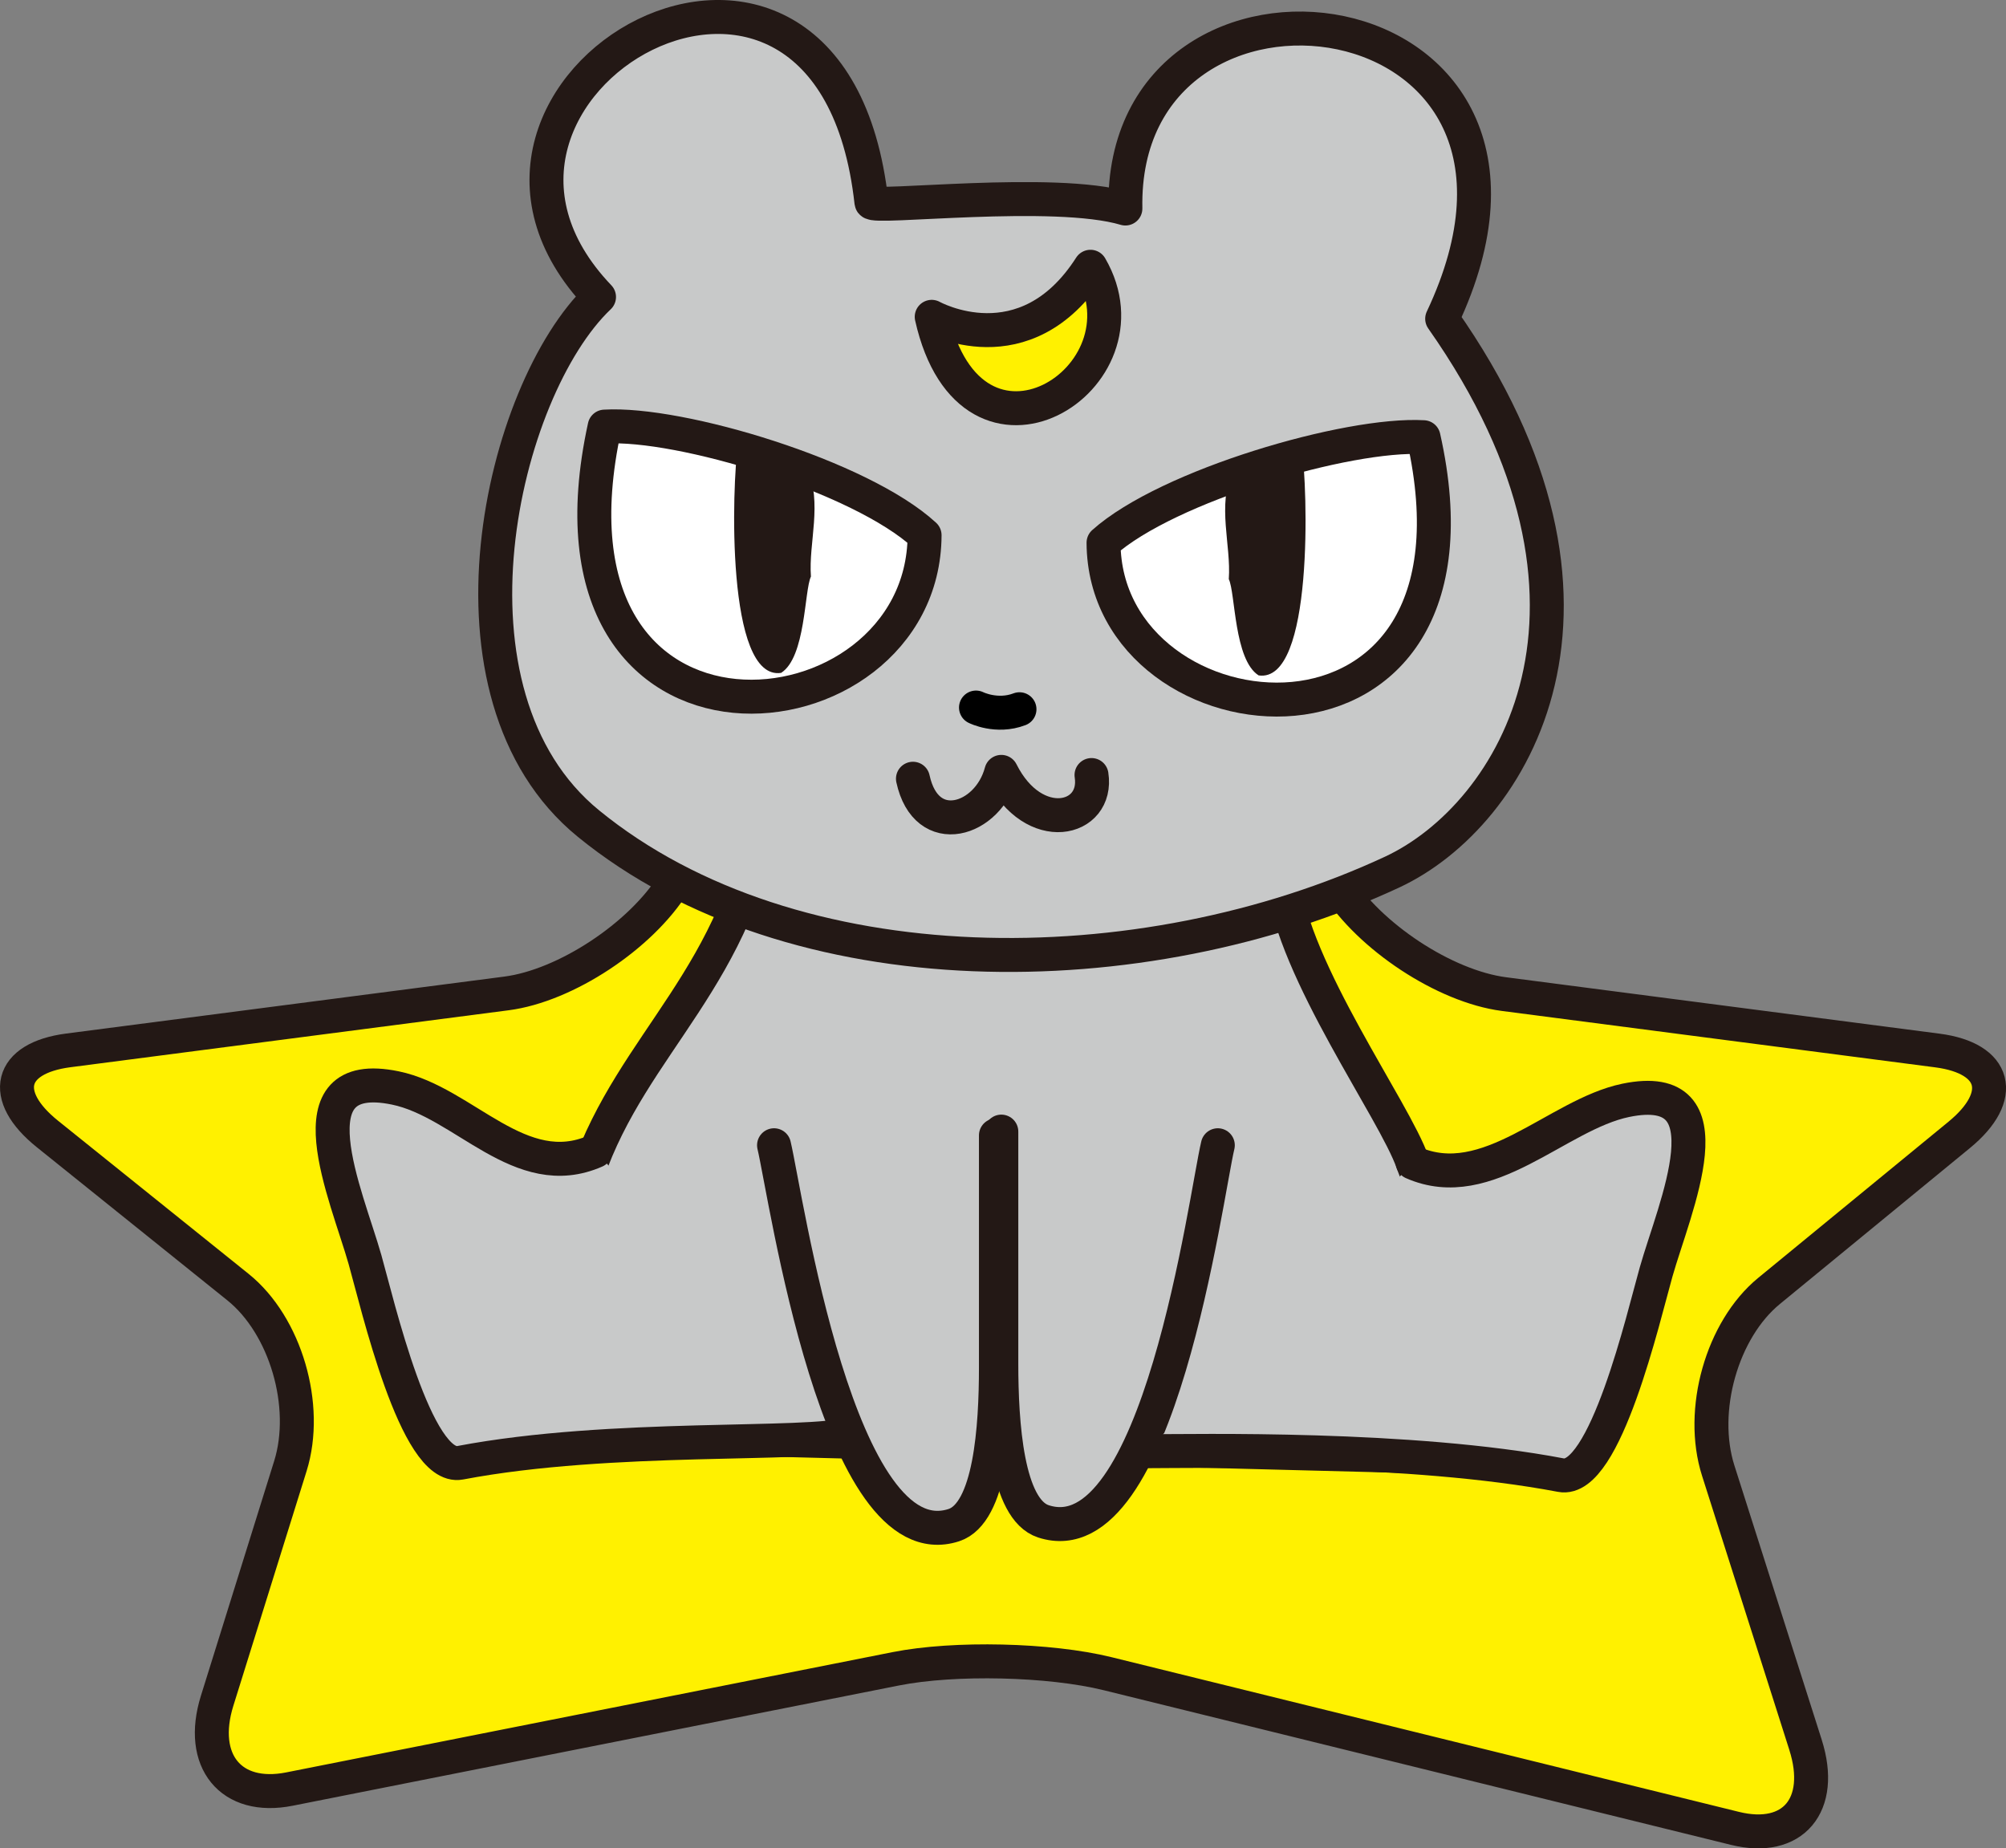 <?xml version="1.0" encoding="UTF-8"?>
<svg id="_レイヤー_2" data-name="レイヤー 2" xmlns="http://www.w3.org/2000/svg" viewBox="0 0 520.47 479.55">
  <rect x="0" y="0" width="520.47" height="479.55" fill="#808080" stroke="none"/>
  <defs>
    <style>
      .cls-1 {
        stroke: #000;
      }

      .cls-1, .cls-2, .cls-3, .cls-4, .cls-5 {
        stroke-linecap: round;
        stroke-linejoin: round;
        stroke-width: 8.81px;
      }

      .cls-1, .cls-3 {
        fill: none;
      }

      .cls-6 {
        fill: #231815;
      }

      .cls-2 {
        fill: #fff;
      }

      .cls-2, .cls-3, .cls-4, .cls-5 {
        stroke: #231815;
      }

      .cls-4 {
        fill: #c8c9c9;
      }

      .cls-5 {
        fill: #fff100;
      }
    </style>
  </defs>
  <g id="_レイヤー_1-2" data-name="レイヤー 1">
    <g>
      <path class="cls-5" d="M468.46,452.72c4.97,15.61-3.28,25.36-18.33,21.64l-162.73-40.12c-15.05-3.72-39.79-4.29-54.96-1.28l-157.36,31.21c-15.18,3.01-23.61-7.31-18.74-22.92l19-60.88c4.88-15.62-1.25-36.52-13.6-46.44l-49.44-39.73c-12.36-9.93-9.93-19.68,5.41-21.68l113.71-14.78c15.32-1.99,34.83-14.85,43.36-28.57l70.2-113.02c8.52-13.72,22.5-13.71,31.09.02l70.64,113.13c8.59,13.74,28.14,26.6,43.48,28.61l112.49,14.64c15.34,2,17.89,11.84,5.66,21.88l-49.35,40.5c-12.23,10.03-18.16,31.02-13.18,46.63l22.66,71.17Z"/>
      <g>
        <path class="cls-4" d="M195.21,223.73c-11.23,38.95-39.31,55.42-46.33,94.37,0,0-7.02,53.92-7.02,53.92l233.09,5.99s1.41-49.41,1.41-49.43c0-9.36-6.83-18.36-9.83-26.96-4.78-13.69-30.9-49.43-33.71-73.4,0,0-137.47-4.95-137.61-4.49Z"/>
        <path class="cls-4" d="M154.5,298.62c-19.51,8.6-34.06-12.67-51.92-16.35-27.76-5.74-12.64,27.73-7.87,44.56,3.2,11.29,13.22,54.87,24.68,52.68,39.31-7.48,90.56-4.13,101.1-7.48"/>
        <path class="cls-4" d="M226.1,52.48c-10.45-94.49-122.55-29.73-70.68,24.57-25.35,24.09-43.92,103.06-2.72,136.64,53.19,43.36,143.54,42.82,208.5,12.57,31.54-14.68,65.17-69.33,12.98-143.56,40.93-86.7-83.62-101.61-82.19-28.6-18.45-5.5-65.69.23-65.89-1.62Z"/>
        <path class="cls-3" d="M236.87,202.04c3.47,16.01,19.56,10.93,22.93-1.78,8.42,16.8,25.25,12.81,23.4.82"/>
        <path class="cls-2" d="M156.88,110.68c-20.45,93.54,82.75,83.39,83.01,28.18-16.6-15.28-63.45-29.35-83.01-28.18Z"/>
        <path class="cls-5" d="M241.74,82.2c10.3,45.93,58.04,15.98,41.19-12.99-17,26.52-41.19,12.99-41.19,12.99Z"/>
        <path class="cls-2" d="M369.34,113.43c20.45,90.87-82.76,81.01-83.02,27.38,16.6-14.84,63.44-28.51,83.02-27.38Z"/>
        <path class="cls-6" d="M191.48,115.2c-1.58,10.7-3.2,61.48,11.18,59.38,6.41-4.06,6-21.36,7.74-24.99-.65-8.98,3.07-18.69-1-28.6"/>
        <path class="cls-6" d="M337.73,115.85c1.58,10.71,3.2,61.49-11.17,59.38-6.41-4.06-6.01-21.36-7.74-24.98.63-8.99-3.07-18.7.98-28.6"/>
        <path class="cls-4" d="M200.83,297.13c3.13,13.16,16.67,108.3,46.65,98.56,9.52-3.1,10.92-25.45,10.92-40.93v-60.19"/>
        <path class="cls-4" d="M315.97,297.13c-3.14,13.16-15.27,107.33-45.25,97.58-9.51-3.1-10.92-25.46-10.92-40.93v-60.19"/>
        <path class="cls-4" d="M366.53,301.62c19.49,8.61,37.42-12.44,55.28-16.14,27.75-5.73,12.64,27.73,7.87,44.56-3.21,11.29-13.22,54.87-24.68,52.68-39.32-7.48-94.64-6.21-107.28-6.21"/>
      </g>
    </g>
    <path class="cls-1" d="M253.23,183.57s5.37,2.7,11.28.44"/>
  </g>
</svg>